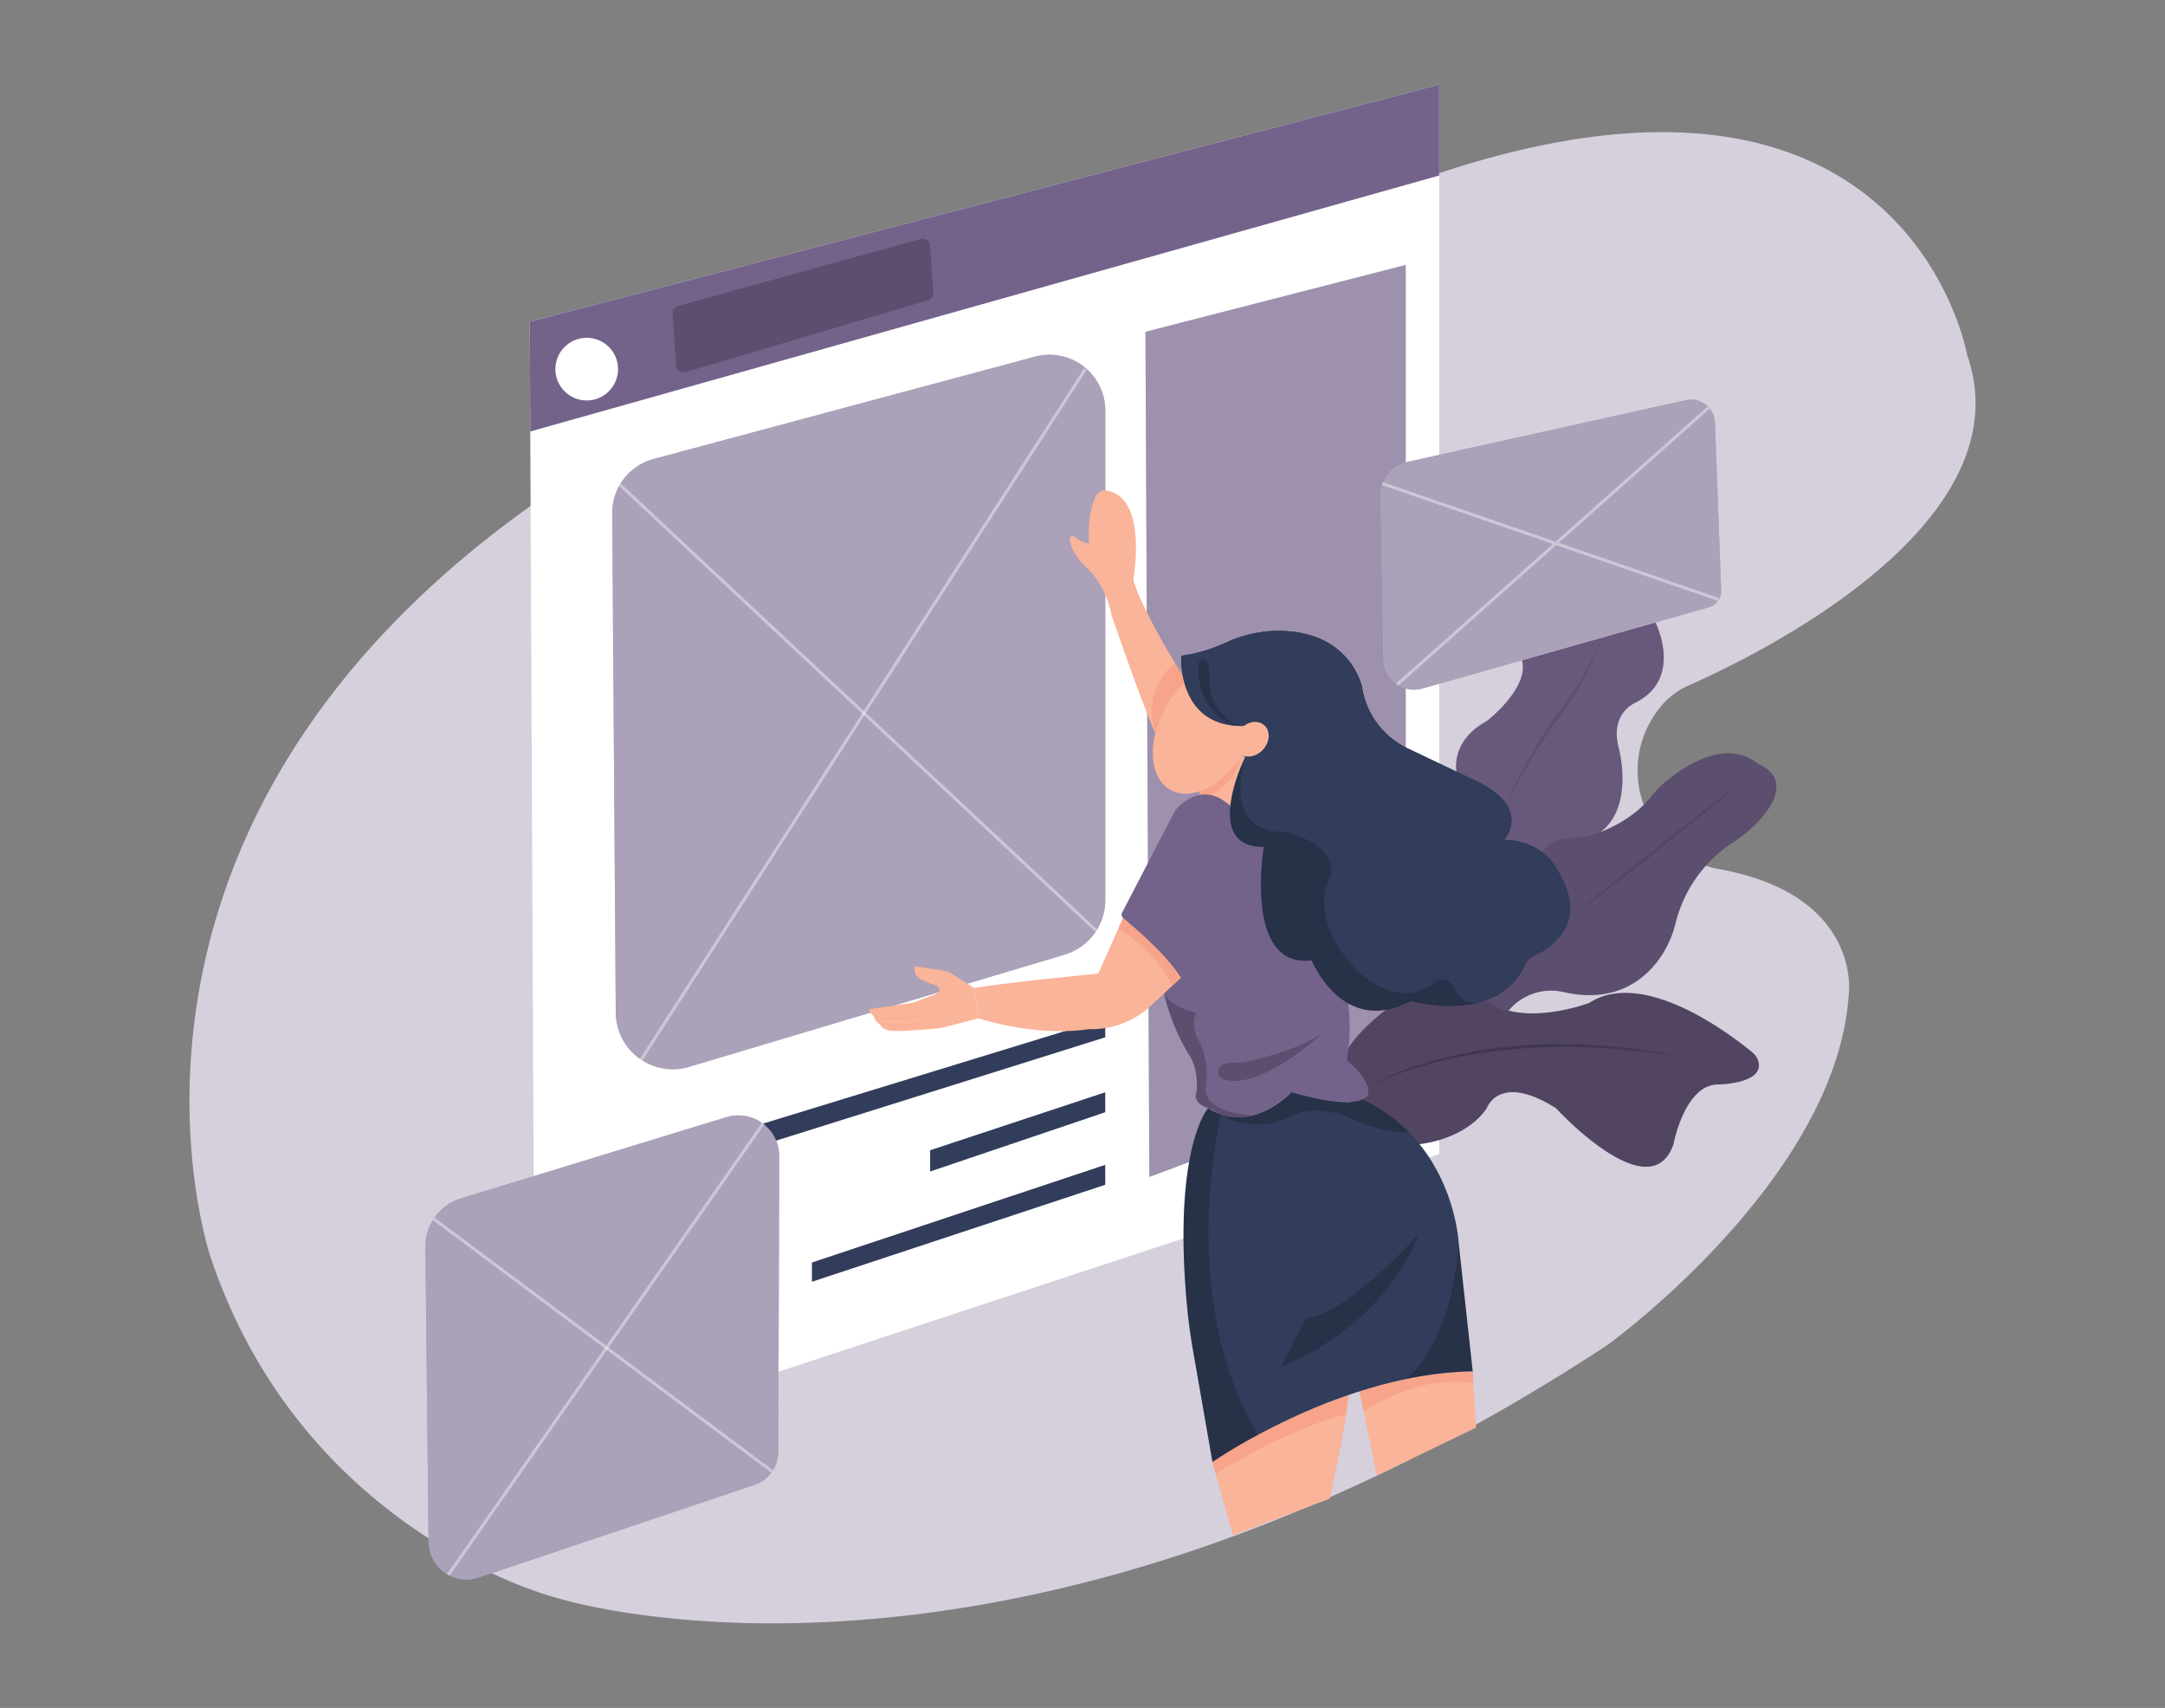 <svg id="fd0daeff-1e22-4769-bdfe-68c92a5cdddd" data-name="Layer 1" xmlns="http://www.w3.org/2000/svg" width="865.76" height="682.89" viewBox="0 0 865.76 682.89"><rect x="0" y="0" width="865.76" height="682.89" fill="#808080" stroke="none"/><path d="M212.19,202.26C26.4,335,84.3,502.93,84.3,502.93c37.19,110.49,137.79,135.79,137.79,135.79s178.72,58.07,420.65-100.89c0,0,92.08-66.38,96.6-140.65,0,0,5.12-39.34-51.77-49.67-28.6-5.19-42.11-38.56-25.44-62.36l.79-1.11a30.68,30.68,0,0,1,12.42-10c27.74-12.25,134.95-64.56,111.27-132.25,0,0-24.54-141.11-224.48-67.89Z" fill="#73628A"/><path d="M212.19,202.26C26.4,335,84.3,502.93,84.3,502.93c37.19,110.49,137.79,135.79,137.79,135.79s178.72,58.07,420.65-100.89c0,0,92.08-66.38,96.6-140.65,0,0,5.12-39.34-51.77-49.67-28.6-5.19-42.11-38.56-25.44-62.36l.79-1.11a30.68,30.68,0,0,1,12.42-10c27.74-12.25,134.95-64.56,111.27-132.25,0,0-24.54-141.11-224.48-67.89Z" fill="#fff" opacity="0.7"/><path d="M582.43,308.48s-2.68-12.15,12.2-20.23c0,0,17-13.13,14-24.24L662,248.88s11.62,22.79-8.56,32.35c0,0-9.92,4.35-6,18.29,0,0,6.1,23-7.4,33.18l-25.18,15.64L579.4,328.16Z" fill="#73628A"/><path d="M582.43,308.48s-2.68-12.15,12.2-20.23c0,0,17-13.13,14-24.24L662,248.88s11.62,22.79-8.56,32.35c0,0-9.92,4.35-6,18.29,0,0,6.1,23-7.4,33.18l-25.18,15.64L579.4,328.16Z" opacity="0.1"/><path d="M602.46,321.59a160.51,160.51,0,0,1,8.37-17.26c3.09-5.61,6.55-11,10.18-16.29,1.82-2.65,3.87-5.11,5.62-7.75s3.5-5.32,5.18-8,3.24-5.48,4.66-8.33a50.77,50.77,0,0,0,3.61-8.84c-1.35,6.29-4.34,12.08-7.45,17.66-1.56,2.8-3.29,5.5-5.06,8.17s-3.78,5.19-5.54,7.83c-3.7,5.18-7.12,10.57-10.37,16.05-1.65,2.73-3.21,5.51-4.74,8.31S603.89,318.73,602.46,321.59Z" opacity="0.1"/><polygon points="575.52 461.49 213.9 580.51 211.85 128.64 575.52 33.83 575.52 461.49" fill="#fff"/><polygon points="441.98 407.31 441.98 414.75 298.12 459.9 298.12 451.4 441.98 407.31" fill="#313D5A"/><polygon points="371.96 459.9 371.96 468.4 441.98 444.7 441.98 436.73 371.96 459.9" fill="#313D5A"/><polygon points="441.98 465.74 441.98 473.71 324.68 512.49 324.68 504.79 441.98 465.74" fill="#313D5A"/><polygon points="458.06 132.67 459.61 470.57 562.13 432.23 562.13 105.93 458.06 132.67" fill="#73628A"/><polygon points="458.06 132.67 459.61 470.57 562.13 432.23 562.13 105.93 458.06 132.67" fill="#fff" opacity="0.3"/><polygon points="211.85 128.64 212.05 172.52 575.52 70.17 575.52 33.83 211.85 128.64" fill="#73628A"/><path d="M269,125.3l1.37,20.9a2.92,2.92,0,0,0,3.75,2.6l97-28.75a2.91,2.91,0,0,0,2.08-3l-1.31-18.88a2.93,2.93,0,0,0-3.69-2.62l-97,26.75A2.91,2.91,0,0,0,269,125.3Z" opacity="0.2"/><circle cx="234.62" cy="147.59" r="12.53" fill="#fff"/><path d="M425.69,381.71,275.57,426.57a22.81,22.81,0,0,1-29.34-21.7l-1.42-199.64a22.31,22.31,0,0,1,16.53-21.71L413.88,142.6A22.32,22.32,0,0,1,442,164.15v195.7A22.82,22.82,0,0,1,425.69,381.71Z" fill="#73628A"/><path d="M425.69,381.71,275.57,426.57a22.81,22.81,0,0,1-29.34-21.7l-1.42-199.64a22.31,22.31,0,0,1,16.53-21.71L413.88,142.6A22.32,22.32,0,0,1,442,164.15v195.7A22.82,22.82,0,0,1,425.69,381.71Z" fill="#fff" opacity="0.4"/><g opacity="0.4"><rect x="342.53" y="152.47" width="1.24" height="260.94" transform="translate(-97.92 340.12) rotate(-46.89)" fill="#fff"/></g><g opacity="0.4"><rect x="181.03" y="284.99" width="328.36" height="1.24" transform="translate(-81.77 421.37) rotate(-57.24)" fill="#fff"/></g><path d="M567.61,457.45s18.16-1.56,26.94-14.37c0,0,4.83-14.41,27.66,0,0,0,37.75,41.12,47,14.37,0,0,4.39-23.57,17.56-23.84,0,0,18.45-.1,16.45-9a7,7,0,0,0-2.44-3.79c-7.38-6.12-43.22-34.12-65.28-19.79,0,0-26.82,10.1-41.11-1.2h0a27.72,27.72,0,0,0-32.07-1.71c-17.44,11.12-23,20.78-23,20.78l-9.32,8.61S552.55,461.89,567.61,457.45Z" fill="#73628A"/><path d="M567.61,457.45s18.16-1.56,26.94-14.37c0,0,4.83-14.41,27.66,0,0,0,37.75,41.12,47,14.37,0,0,4.39-23.57,17.56-23.84,0,0,18.45-.1,16.45-9a7,7,0,0,0-2.44-3.79c-7.38-6.12-43.22-34.12-65.28-19.79,0,0-26.82,10.1-41.11-1.2h0a27.72,27.72,0,0,0-32.07-1.71c-17.44,11.12-23,20.78-23,20.78l-9.32,8.61S552.55,461.89,567.61,457.45Z" opacity="0.3"/><path d="M616.64,340.64s1.93-5.15,12.43-5.69a36.19,36.19,0,0,0,12.55-2.9c5.61-2.42,12.89-6.52,18.11-12.92a47.09,47.09,0,0,1,6.51-6.73c7.93-6.56,24.4-17.35,37.1-6.73,0,0,15.82,5.22,0,22.54a52.17,52.17,0,0,1-10.5,8.69A54.12,54.12,0,0,0,670,369.26a41.47,41.47,0,0,1-6.78,14.56c-6.19,8.35-17.78,17.35-37.84,12.88A22,22,0,0,0,604.23,403c-.32.35-.64.72-1,1.1,0,0-9.81-.24-14.37-13.22Z" fill="#73628A"/><path d="M616.64,340.64s1.93-5.15,12.43-5.69a36.19,36.19,0,0,0,12.55-2.9c5.61-2.42,12.89-6.52,18.11-12.92a47.09,47.09,0,0,1,6.51-6.73c7.93-6.56,24.4-17.35,37.1-6.73,0,0,15.82,5.22,0,22.54a52.17,52.17,0,0,1-10.5,8.69A54.12,54.12,0,0,0,670,369.26a41.47,41.47,0,0,1-6.78,14.56c-6.19,8.35-17.78,17.35-37.84,12.88A22,22,0,0,0,604.23,403c-.32.35-.64.72-1,1.1,0,0-9.81-.24-14.37-13.22Z" opacity="0.2"/><path d="M547.19,434.58c9.11-5.28,19.18-8.7,29.33-11.39a193.91,193.91,0,0,1,31.12-5.14c5.26-.28,10.51-.67,15.78-.57h3.94c1.32,0,2.64,0,3.95.08l7.88.42c1.31.09,2.63.11,3.93.26l3.92.43,7.84.86c2.61.33,5.18.85,7.78,1.27l7.76,1.35c-5.22-.63-10.4-1.45-15.61-2l-7.84-.68-3.91-.34c-1.31-.13-2.62-.12-3.93-.18l-7.85-.3c-1.31-.08-2.62-.07-3.93-.05l-3.92,0c-5.24-.06-10.46.36-15.69.67a205.28,205.28,0,0,0-31,4.83c-2.54.63-5.09,1.21-7.59,2l-3.77,1.11-3.72,1.27A100.85,100.85,0,0,0,547.19,434.58Z" opacity="0.2"/><path d="M484.84,584.57,493,613.84l38.77-14.64s6.83-30.45,7.43-41.39C539.16,557.81,509.62,567.43,484.84,584.57Z" fill="#f9b499"/><path d="M543.68,556.32,550.53,590l39.74-19.19-1.36-22.46A161.73,161.73,0,0,0,543.68,556.32Z" fill="#f9b499"/><path d="M543.68,556.32l1.64,8s21.91-15.29,43.89-11.17l-.3-4.9S564.29,548.63,543.68,556.32Z" fill="#f7a48b"/><path d="M484.84,584.57l1.3,4.65s28.24-17.85,52.14-23.73l.88-7.68S505,569.66,484.84,584.57Z" fill="#f7a48b"/><path d="M479.73,312.79v9s8.29-.69,12.19,1.83c0,0,.05-9.09,5.95-20.74,0,0-2.71-1.29-2.92-3.4Z" fill="#f9b499"/><path d="M479.73,312.79v6.51s12.78-1.91,16.78-17.23a4.27,4.27,0,0,1-1.56-2.55Z" fill="#f7a48b"/><path d="M474.36,272.48s-16.79-26.5-20.93-39.82a3.92,3.92,0,0,1-.12-1.77c.83-5.24,4.33-32.3-10.83-34.73a3.9,3.9,0,0,0-4,1.83c-1.51,2.58-3.47,8.09-3,19,0,0-1.52,1-5.8-2.46a1.15,1.15,0,0,0-1.86.9c0,2.22,1.06,6.12,6.61,11.37a36.24,36.24,0,0,1,10.06,19.12s13.68,40.18,19.08,50.55Z" fill="#f9b499"/><path d="M463.6,296.46s-9.76-17.25,6.19-31.45l4.57,7.47Z" fill="#f7a48b"/><ellipse cx="482.02" cy="291.29" rx="28.25" ry="18.02" transform="translate(-11.25 563.09) rotate(-60)" fill="#f9b499"/><path d="M546.93,438.12c-5.12,6.06-30.5-1.39-30.5-1.39-6,5.4-11.28,8.13-15.77,9.32h0c-7.63,2-12.88-.45-15-1.81a11.44,11.44,0,0,0-2.5-1.18c-6.91-2.25-4.65-6.58-4.65-6.58.93-10-3.26-15.13-3.26-15.13a83,83,0,0,1-9.76-24.18l0,0c-5.81-8.15-7.37-24.05-7.37-24.05L498,335h14.49l26.08,62.39a78.08,78.08,0,0,1,0,26.54C549.5,433,546.93,438.12,546.93,438.12Z" fill="#73628A"/><path d="M500.66,446.05h0c-7.63,2-12.88-.45-15-1.81a11.44,11.44,0,0,0-2.5-1.18c-6.91-2.25-4.65-6.58-4.65-6.58.93-10-3.26-15.13-3.26-15.13a83,83,0,0,1-9.76-24.18c.19.43,2.59,5.21,13,7.88,0,0-2.33,3,0,9.54,0,0,5.36,7.22,3.73,20C482.2,434.62,479.54,444.19,500.66,446.05Z" opacity="0.2"/><path d="M529.93,412s-25.08,24.29-40.5,19.58a3.23,3.23,0,0,1,.05-6.2,14.7,14.7,0,0,1,4-.49,35.08,35.08,0,0,0,8.58-1.19C510,421.69,524.21,417.44,529.93,412Z" opacity="0.2"/><path d="M389.6,395.05c10.91-2,49.58-5.79,49.58-5.79l8-17.93,1.93-4.32c13.67,9.6,23.15,23.85,23.15,23.85l-12.81,12a35.24,35.24,0,0,1-24.09,8.64c-21.62,3.2-44-4.33-44-4.33" fill="#f9b499"/><path d="M472.26,390.86l-3.63,3.39c-5.72-13.88-21.45-22.92-21.45-22.92l1.93-4.32C462.78,376.61,472.26,390.86,472.26,390.86Z" fill="#f7a48b"/><path d="M588.91,548.3a143.55,143.55,0,0,0-26.78,3.12h0c-23.59,4.92-44.92,14.68-59.17,22.33a203.62,203.62,0,0,0-18.11,10.81l-7.74-44.39q-1.74-9.87-2.61-19.87c-5.37-61.8,8.63-77.23,8.63-77.23a23.73,23.73,0,0,0,5.16,2.55h0c15,5.2,28.14-8.9,28.14-8.9,24.5,6.75,28.36,2.82,28.36,2.82a64.69,64.69,0,0,1,18.55,13.11c18.93,19.18,20,44.61,20,44.61Z" fill="#313D5A"/><path d="M588.91,548.3a143.55,143.55,0,0,0-26.78,3.12c.54-.37,18-12.67,21.17-54.15Z" opacity="0.2"/><path d="M522.22,527.08l-9.84,19.42s40.35-14.88,55.23-53.46C567.61,493,539.11,525.57,522.22,527.08Z" opacity="0.2"/><path d="M563.34,452.66c-12.83.46-26.5-7-26.5-7-13.87-3.55-19.16,0-19.16,0-16.21,8.57-28.75.44-29.39,0,15,5.2,28.14-8.9,28.14-8.9,24.5,6.75,28.36,2.82,28.36,2.82A64.69,64.69,0,0,1,563.34,452.66Z" opacity="0.2"/><path d="M503,573.76a203.62,203.62,0,0,0-18.11,10.81l-7.74-44.39q-1.74-9.87-2.61-19.87c-5.37-61.8,8.63-77.23,8.63-77.23l5.16,2.55h0S470.07,518.31,503,573.76Z" opacity="0.2"/><path d="M301.78,593.67l-110.4,37.14a15.14,15.14,0,0,1-20-14.18l-1.27-118a20.16,20.16,0,0,1,14.26-19.49l106.1-32.46a16.38,16.38,0,0,1,21.17,15.73l-.44,118.2A13.87,13.87,0,0,1,301.78,593.67Z" fill="#73628A"/><path d="M301.78,593.67l-110.4,37.14a15.14,15.14,0,0,1-20-14.18l-1.27-118a20.16,20.16,0,0,1,14.26-19.49l106.1-32.46a16.38,16.38,0,0,1,21.17,15.73l-.44,118.2A13.87,13.87,0,0,1,301.78,593.67Z" fill="#fff" opacity="0.4"/><g opacity="0.4"><rect x="132.16" y="538.86" width="220.06" height="1.24" transform="translate(-338.83 429.45) rotate(-55.1)" fill="#fff"/></g><g opacity="0.4"><rect x="240.52" y="453.39" width="1.24" height="168.88" transform="translate(-334.15 409.58) rotate(-53.28)" fill="#fff"/></g><path d="M562.56,184.73,674.18,160a9.56,9.56,0,0,1,11.61,9l2.49,67a6.85,6.85,0,0,1-5,6.82L568.83,275.3a12.35,12.35,0,0,1-15.72-11.65l-1.21-65.39A13.6,13.6,0,0,1,562.56,184.73Z" fill="#73628A"/><path d="M562.56,184.73,674.18,160a9.56,9.56,0,0,1,11.61,9l2.49,67a6.85,6.85,0,0,1-5,6.82L568.83,275.3a12.35,12.35,0,0,1-15.72-11.65l-1.21-65.39A13.6,13.6,0,0,1,562.56,184.73Z" fill="#fff" opacity="0.4"/><path d="M493.54,323.14c27,24.63-13.11,64.15-19.1,69.77a.73.73,0,0,1-1.16-.23c-4.64-9.21-20-22.24-24.18-25.66a1.67,1.67,0,0,1-.41-2.06l21.11-40.64s6.22-8.66,15.3-6.23a13.46,13.46,0,0,1,4.3,2.11Z" fill="#73628A"/><path d="M612.9,382.44a5.5,5.5,0,0,0-2.79,2.77c-4.26,9.52-11.9,14-19.73,15.85-12.83,3.06-26.21-.84-26.21-.84-27.27,14.53-39.66-16.28-39.66-16.28-27.27,3.54-19.13-45.33-19.13-45.33-24.54.33-8.34-34-7.53-35.63,0,0,0,0,0,0v0l2.36-12.47,0-.18,0-.24c-11.67,1.09-18.47-3-22.4-8.33a20.14,20.14,0,0,1-1.27-1.89c-4.29-7.26-4.19-15.9-4.14-17.42,0-.15,0-.24,0-.24A62.73,62.73,0,0,0,490.1,257a50.66,50.66,0,0,1,20.07-4.75c30.17-.48,34.52,22.65,34.52,22.65a32.68,32.68,0,0,0,18.42,24.43l29,13.82c20.54,11,9.21,22.66,9.21,22.66,16.65.36,21.6,12.4,21.6,12.4C636.25,369.73,619,379.72,612.9,382.44Z" fill="#313D5A"/><path d="M612.9,382.44a5.5,5.5,0,0,0-2.79,2.77c-4.26,9.52-11.9,14-19.73,15.85-12.83,3.06-26.21-.84-26.21-.84-27.27,14.53-39.66-16.28-39.66-16.28-27.27,3.54-19.13-45.33-19.13-45.33-24.54.33-8.34-34-7.53-35.63,0,0,0,0,0,0v0l2.36-12.47,0-.18,0-.24c-11.67,1.09-18.47-3-22.4-8.33a20.14,20.14,0,0,1-1.27-1.89c-4.29-7.26-4.19-15.9-4.14-17.42,0-.15,0-.24,0-.24A62.73,62.73,0,0,0,490.1,257a50.66,50.66,0,0,1,20.07-4.75c30.17-.48,34.52,22.65,34.52,22.65a32.68,32.68,0,0,0,18.42,24.43l29,13.82c20.54,11,9.21,22.66,9.21,22.66,16.65.36,21.6,12.4,21.6,12.4C636.25,369.73,619,379.72,612.9,382.44Z" opacity="0.2"/><path d="M612.9,382.44a5.5,5.5,0,0,0-2.79,2.77c-4.26,9.52-11.9,14-19.73,15.85a13.92,13.92,0,0,1-4.3-.9,8,8,0,0,1-4.35-4.55c-2.4-5.85-7.29-3.53-7.29-3.53-14.52,13.1-31.16-3.54-31.16-3.54-22-22-11-38.6-11-38.6,1.78-14.17-19.83-17.36-19.83-17.36-23.41-.34-15.08-28.07-14.61-29.6,0,0,0,0,0,0v0c.73-2.86,2.05-10.58,2.36-12.47l0-.18c0-.15,0-.24,0-.24-11.65.87-18.44-3.12-22.4-8.33a20.14,20.14,0,0,1-1.27-1.89c-4.4-7.24-4.22-15.88-4.14-17.42,0-.15,0-.24,0-.24A62.73,62.73,0,0,0,490.1,257a50.66,50.66,0,0,1,20.07-4.75c30.17-.48,34.52,22.65,34.52,22.65a32.68,32.68,0,0,0,18.42,24.43l29,13.82c20.54,11,9.21,22.66,9.21,22.66,16.65.36,21.6,12.4,21.6,12.4C636.25,369.73,619,379.72,612.9,382.44Z" fill="#313D5A"/><path d="M481,263.57s-3.37,0-1.27,8.65c0,0,1,13.79,14.73,17.83,0,0-10.76-5.24-11-17.83C483.5,272.22,484.66,264.23,481,263.57Z" opacity="0.2"/><ellipse cx="501.47" cy="296.46" rx="7.49" ry="6.11" transform="matrix(0.66, -0.75, 0.75, 0.66, -52.72, 476.01)" fill="#f9b499"/><path d="M347.53,403.49,365,400.93l9.48-3.56a1.75,1.75,0,0,0,1.11-1.89h0a1.73,1.73,0,0,0-1.17-1.4,54.58,54.58,0,0,1-6.11-2.47,4.67,4.67,0,0,1-2.46-5.32l13.2,2.08,10.54,6.68,1.8,12.1-15,3.86s-15.49,1.64-19.93,1.12-4.42-2.57-4.42-2.57c-.83-.27-2.49-1.74-2.48-3.09-2.14-2-2.05-3-2.05-3" fill="#f9b499"/><path d="M369.15,408.86c-.45.14-1.11.32-1.94.5a35,35,0,0,1-6.53.85,35.35,35.35,0,0,1-6.58-.38c-.84-.13-1.51-.26-2-.37a3.58,3.58,0,0,1-.71-.2,3.55,3.55,0,0,1,.73.08c.46.09,1.14.18,2,.28a40.77,40.77,0,0,0,13-.46c.83-.15,1.49-.3,1.95-.41a2.86,2.86,0,0,1,.72-.13A4.72,4.72,0,0,1,369.15,408.86Z" fill="#f7a48b"/><path d="M367.55,406.16c-.46.14-1.13.31-2,.5a35.43,35.43,0,0,1-6.64.8,37.31,37.31,0,0,1-6.68-.42c-.85-.13-1.53-.26-2-.37a5.75,5.75,0,0,1-.71-.2,3.65,3.65,0,0,1,.74.08c.47.08,1.15.18,2,.28a43.32,43.32,0,0,0,6.64.33,41.87,41.87,0,0,0,6.6-.7c.86-.17,1.52-.3,2-.41a3,3,0,0,1,.73-.14A4.16,4.16,0,0,1,367.55,406.16Z" fill="#f7a48b"/><g opacity="0.4"><rect x="619.31" y="145.42" width="1.24" height="142.15" transform="translate(213.24 732.04) rotate(-70.98)" fill="#fff"/><rect x="537.58" y="217.69" width="166.77" height="1.24" transform="translate(11.81 467.69) rotate(-41.63)" fill="#fff"/></g><path d="M697.93,311.59c-5.68,4.82-11.44,9.53-17.22,14.23s-11.62,9.31-17.43,14-11.7,9.2-17.6,13.74l-8.87,6.79c-3,2.23-5.94,4.49-8.94,6.69,2.83-2.42,5.71-4.77,8.57-7.16l8.65-7.07c5.77-4.69,11.62-9.31,17.43-14s11.7-9.21,17.6-13.75S691.93,316,697.93,311.59Z" opacity="0.1"/></svg>